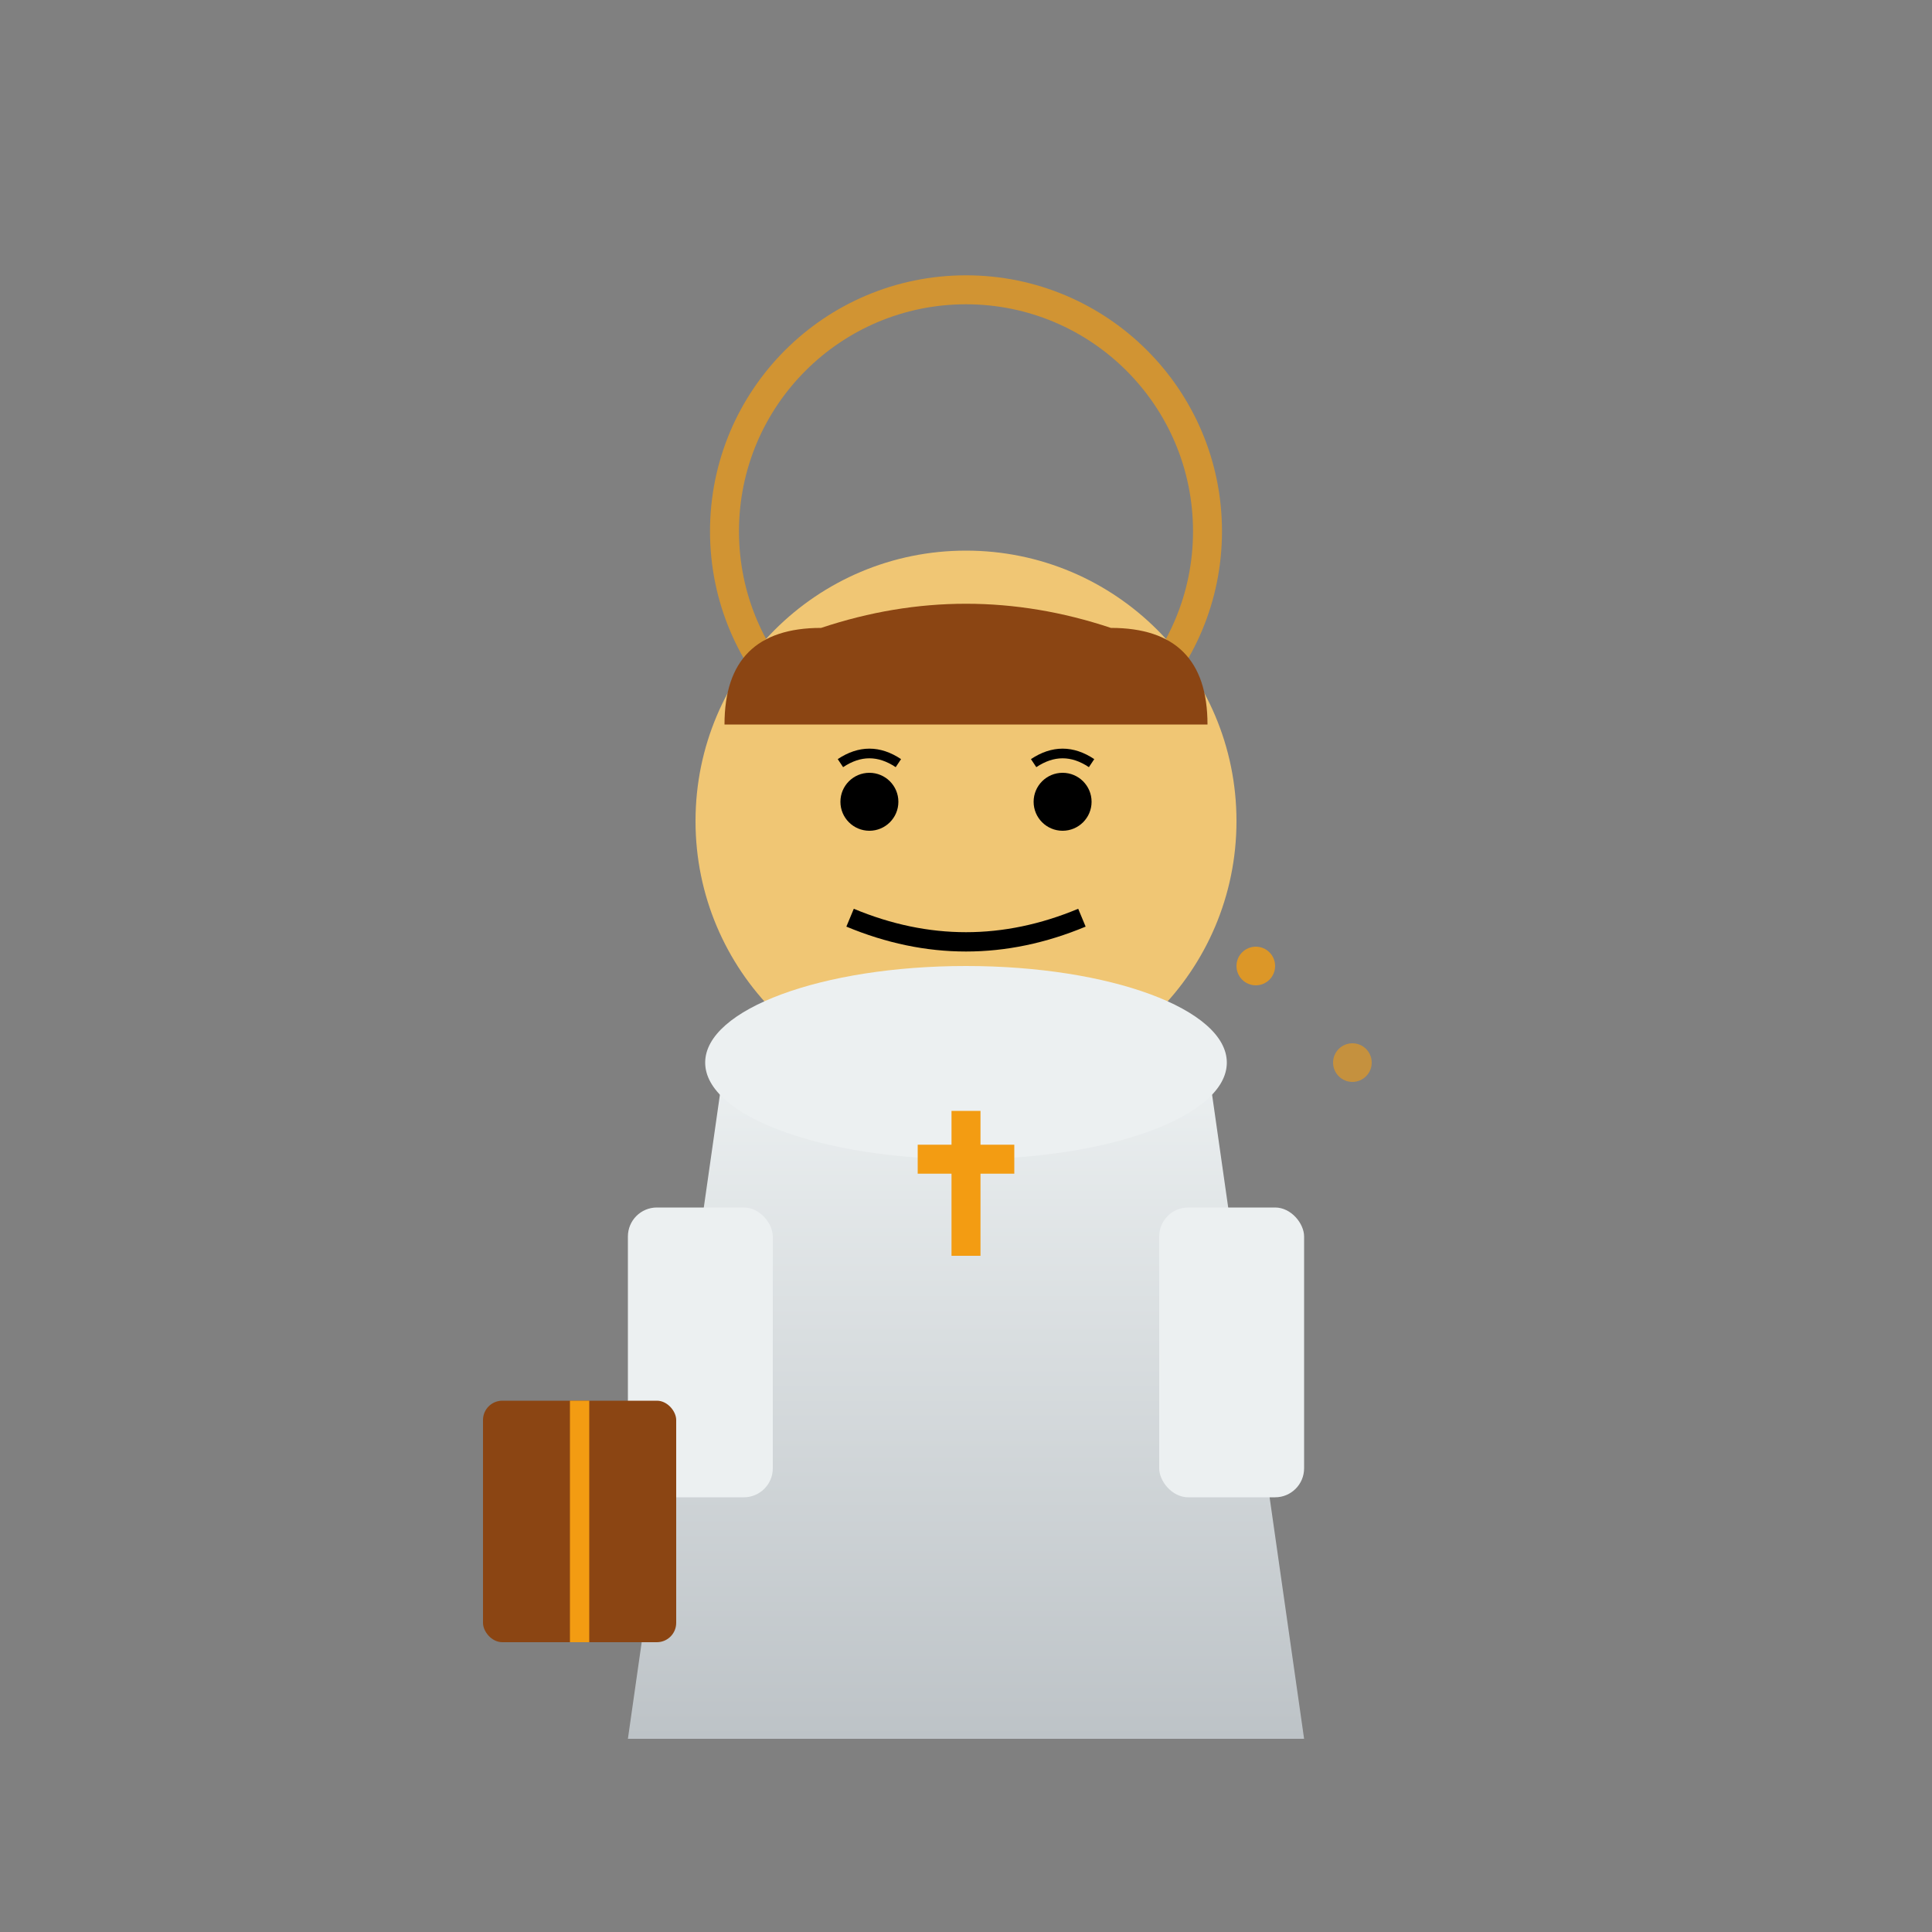 <svg xmlns="http://www.w3.org/2000/svg" viewBox="0 0 200 200">
  <rect x="0" y="0" width="200" height="200" fill="#808080" stroke="none"/>
  <!-- Priest Avatar -->
  <defs>
    <linearGradient id="holyRobe" x1="0%" y1="0%" x2="0%" y2="100%">
      <stop offset="0%" style="stop-color:#ecf0f1;stop-opacity:1" />
      <stop offset="100%" style="stop-color:#bdc3c7;stop-opacity:1" />
    </linearGradient>
  </defs>
  
  <!-- Halo -->
  <circle cx="100" cy="55" r="25" fill="none" stroke="#f39c12" stroke-width="3" opacity="0.7">
    <animate attributeName="opacity" values="0.7;0.4;0.7" dur="3s" repeatCount="indefinite"/>
  </circle>
  
  <!-- Face -->
  <circle cx="100" cy="85" r="28" fill="#f0c674"/>
  
  <!-- Hair -->
  <path d="M 75 75 Q 75 65 85 65 Q 100 60 115 65 Q 125 65 125 75" fill="#8B4513"/>
  
  <!-- Eyes (kind) -->
  <circle cx="90" cy="83" r="3" fill="#000"/>
  <circle cx="110" cy="83" r="3" fill="#000"/>
  <path d="M 87 79 Q 90 77 93 79" stroke="#000" stroke-width="1" fill="none"/>
  <path d="M 107 79 Q 110 77 113 79" stroke="#000" stroke-width="1" fill="none"/>
  
  <!-- Smile -->
  <path d="M 88 95 Q 100 100 112 95" stroke="#000" stroke-width="2" fill="none"/>
  
  <!-- Robe -->
  <path d="M 75 110 L 65 180 L 135 180 L 125 110" fill="url(#holyRobe)"/>
  <ellipse cx="100" cy="110" rx="27" ry="10" fill="#ecf0f1"/>
  
  <!-- Cross necklace -->
  <line x1="100" y1="115" x2="100" y2="130" stroke="#f39c12" stroke-width="3"/>
  <line x1="95" y1="120" x2="105" y2="120" stroke="#f39c12" stroke-width="3"/>
  
  <!-- Sleeves -->
  <rect x="65" y="125" width="15" height="30" fill="#ecf0f1" rx="3"/>
  <rect x="120" y="125" width="15" height="30" fill="#ecf0f1" rx="3"/>
  
  <!-- Holy book -->
  <rect x="50" y="145" width="20" height="25" fill="#8B4513" rx="2"/>
  <line x1="60" y1="145" x2="60" y2="170" stroke="#f39c12" stroke-width="2"/>
  
  <!-- Sparkles of light -->
  <circle cx="130" cy="100" r="2" fill="#f39c12" opacity="0.8">
    <animate attributeName="opacity" values="0.8;0.2;0.8" dur="1.5s" repeatCount="indefinite"/>
  </circle>
  <circle cx="140" cy="110" r="2" fill="#f39c12" opacity="0.6">
    <animate attributeName="opacity" values="0.6;0.1;0.6" dur="2s" repeatCount="indefinite"/>
  </circle>
</svg>
